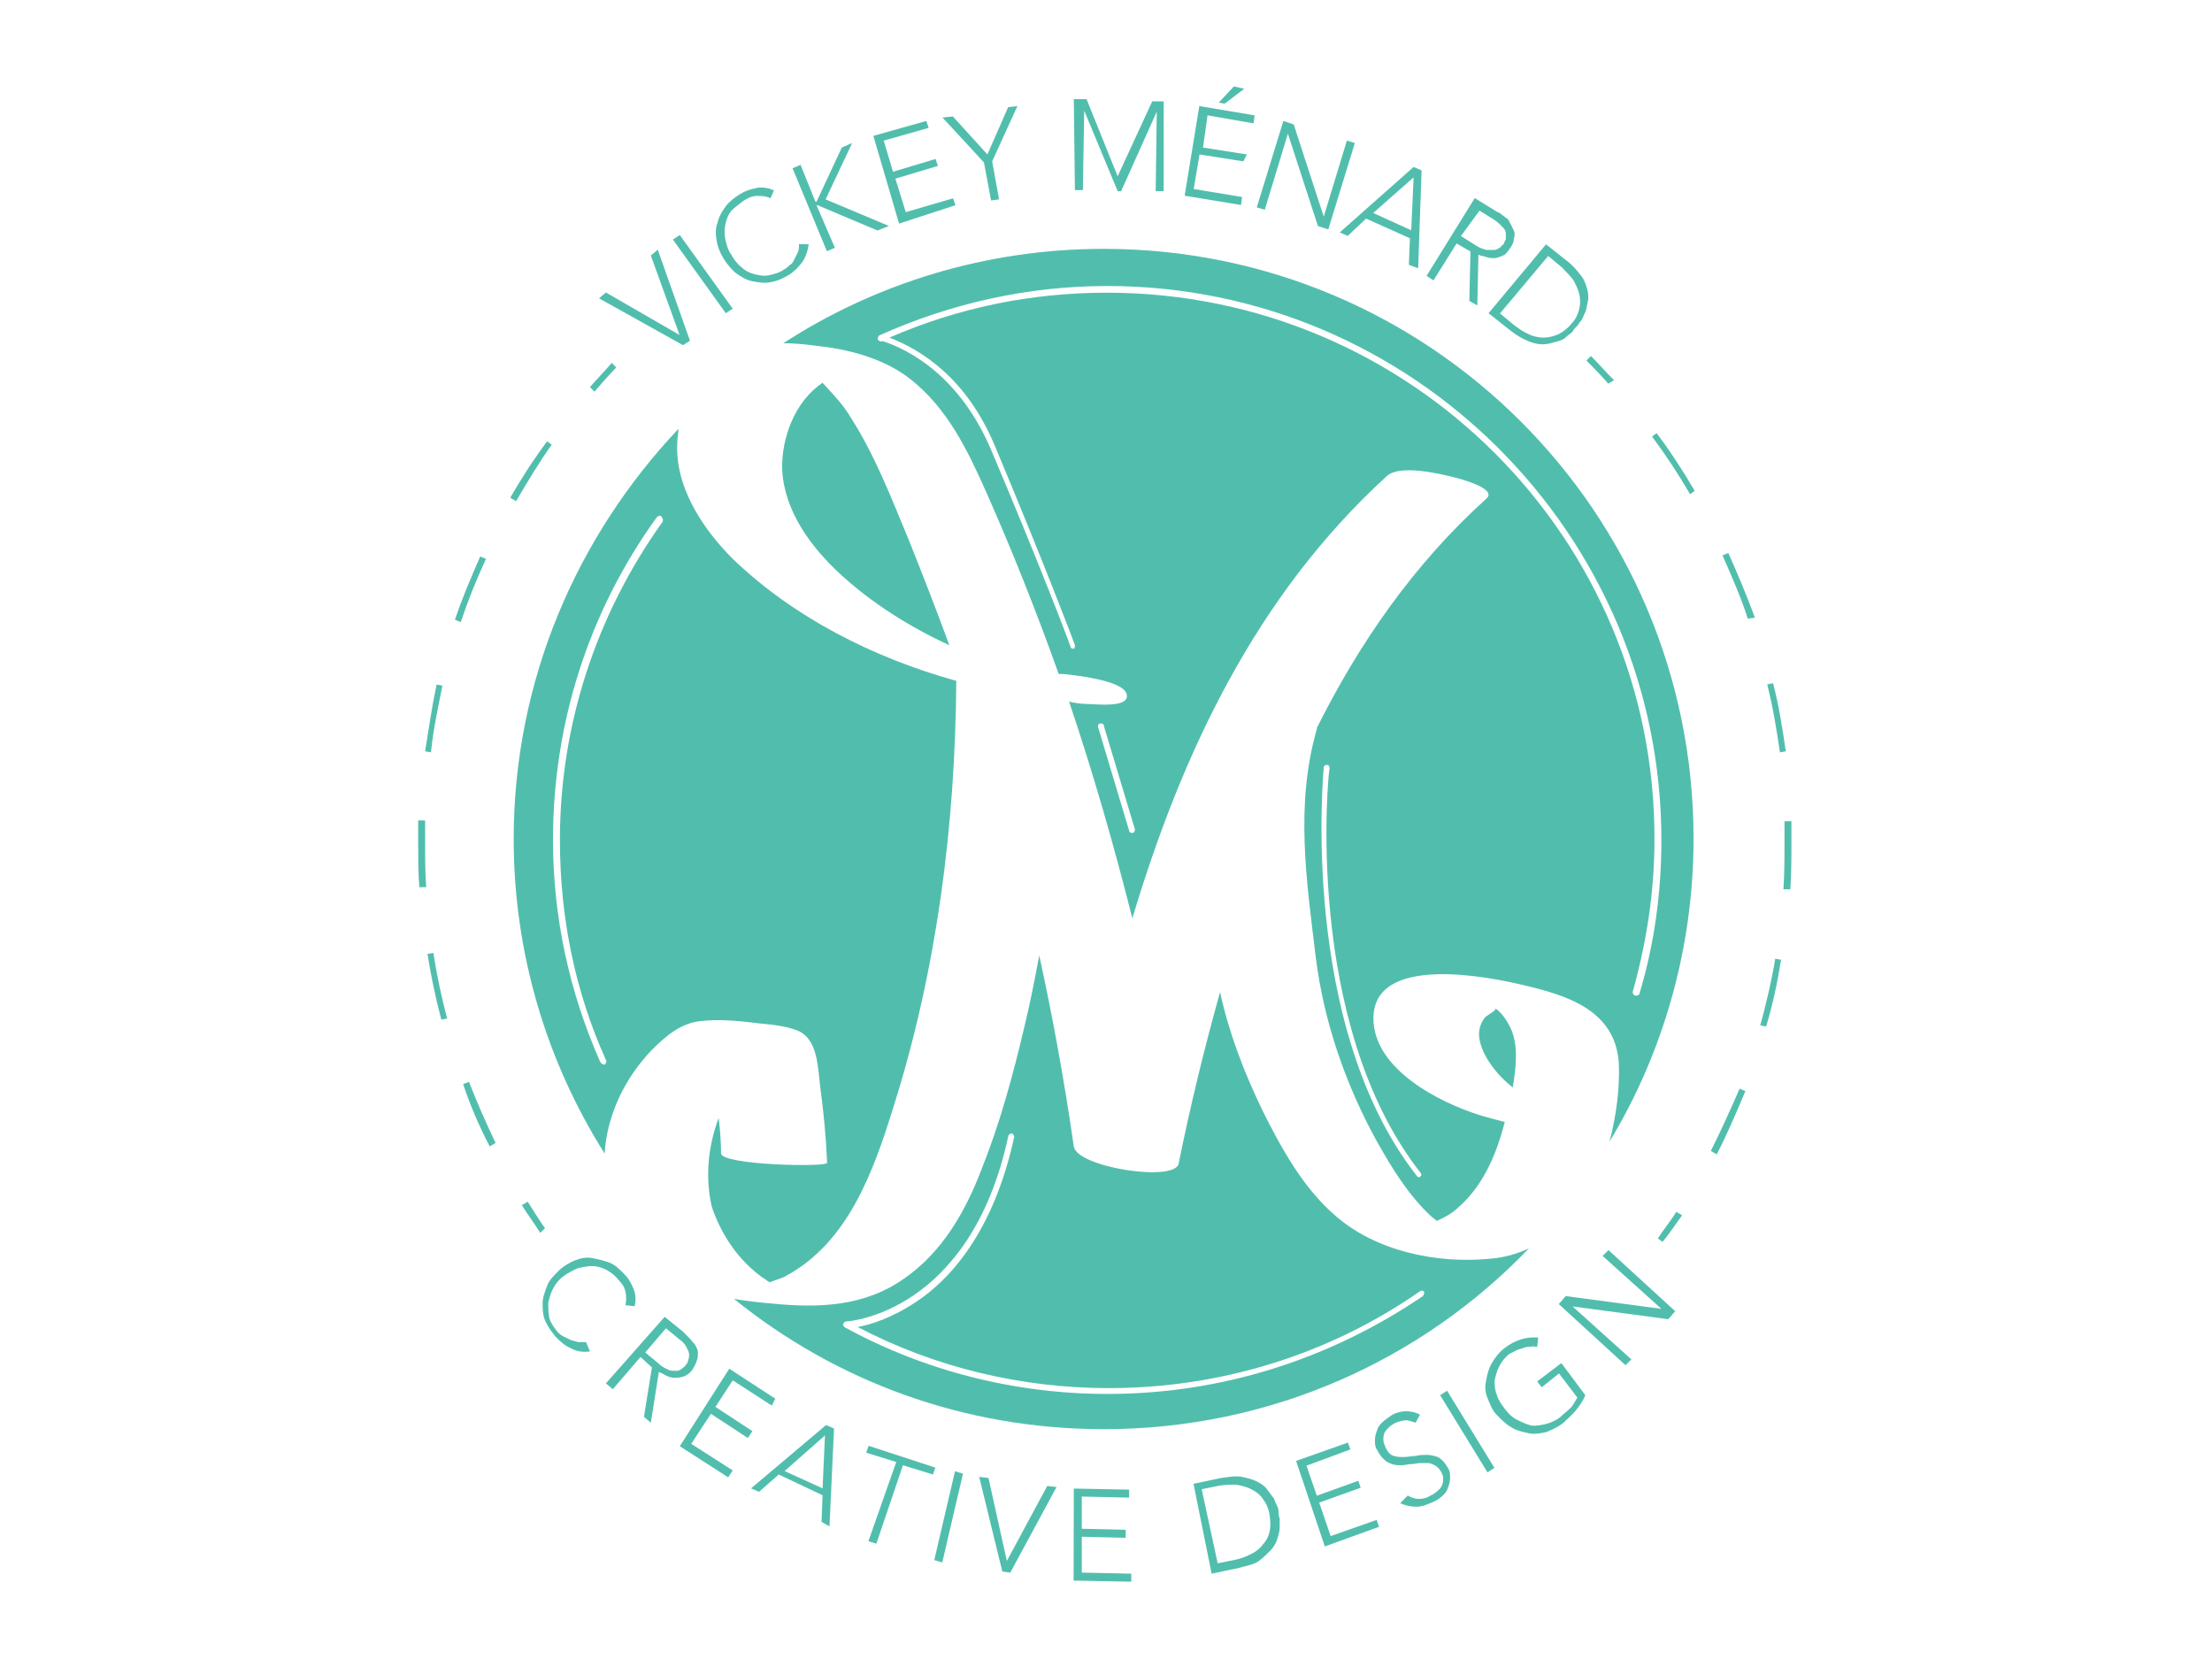 <?xml version="1.0" encoding="utf-8"?>
<!-- Generator: Adobe Illustrator 18.1.0, SVG Export Plug-In . SVG Version: 6.00 Build 0)  -->
<!DOCTYPE svg PUBLIC "-//W3C//DTD SVG 1.1//EN" "http://www.w3.org/Graphics/SVG/1.1/DTD/svg11.dtd">
<svg version="1.1" id="Layer_1" xmlns="http://www.w3.org/2000/svg" xmlns:xlink="http://www.w3.org/1999/xlink" x="0px" y="0px"
	 viewBox="0 0 1024 768" enable-background="new 0 0 1024 768" xml:space="preserve">
<g>
	<path fill="#51BEAD" d="M784,388.3c0-150.9-122.1-273.1-273.1-273.1c-54.4,0-105.6,16-148.3,43.7c7.5,0,14.9,1.1,22.4,2.1
		c12.8,2.1,26.1,6.4,36.3,14.4c17.1,13.3,26.7,33.1,35.2,52.3c12.3,27.7,23.5,56,33.6,84.3c0.5,0,1.6,0,2.1,0
		c4.3,0.5,27.2,2.7,29.3,9.1c2.1,6.9-14.4,4.8-18.1,4.8c-2.7,0-5.9-0.5-8.5-1.1c11.2,33.1,20.8,66.7,29.3,100.3
		c22.9-76.3,57.1-149.3,117.9-204.8c5.9-5.3,24-1.1,30.4,0.5c2.1,0.5,21.3,5.3,15.5,10.1c-33.6,30.4-58.7,66.7-78.4,106.1v0.5
		c-10.1,35.2-4.8,69.9-0.5,105.6c3.7,29.9,13.9,59.2,28.3,85.3c6.9,12.3,14.4,24.5,24.5,34.1c1.1,1.1,2.1,1.6,3.2,2.7
		c3.7-1.6,7.5-3.7,10.7-6.9c11.2-10.1,17.1-24.5,20.8-38.9c-4.3-1.1-8-2.1-11.7-3.2c-18.7-5.9-49.1-21.3-49.1-44.8
		c0-29.9,53.3-19.2,68.8-15.5c20.8,4.8,43.2,11.7,44.8,36.3c0.5,11.2-1.1,24-4.3,36.3C769.6,488,784,439.5,784,388.3z M657.6,542.9
		c0.5,0.5,0.5,1.6,0,1.6l-0.5,0.5c-0.5,0-0.5,0-1.1-0.5c-54.9-69.9-43.2-188.3-43.2-189.3c0-0.5,0.5-1.1,1.6-1.1
		c0.5,0,1.1,0.5,1.1,1.6C614.9,356.8,603.2,473.6,657.6,542.9z M524.3,385.6C524.3,385.6,523.7,385.6,524.3,385.6
		c-1.1,0-1.6-0.5-1.6-1.1l-14.4-48c0-0.5,0-1.6,1.1-1.6c0.5,0,1.6,0,1.6,1.1l14.4,48C525.3,385.1,524.8,385.6,524.3,385.6z
		 M512.5,135.5c-35.2,0-68.8,6.9-100.8,20.8c13.9,5.3,35.7,18.1,49.1,50.7c21.3,50.7,36.8,91.2,36.8,91.7s0,1.6-0.5,1.6h-0.5
		c-0.5,0-1.1-0.5-1.1-1.1S480,258.1,458.7,208c-14.4-33.6-37.3-45.9-50.1-50.1l0,0c-0.5,0.5-1.6,0-2.1-0.5c-0.5-0.5,0-1.6,0.5-2.1
		c33.1-14.9,68.8-22.9,105.6-22.9c141.3,0,256.5,115.2,256.5,256.5c0,24-3.2,48-10.1,70.9c0,0.5-0.5,1.1-1.6,1.1h-0.5
		c-0.5,0-1.1-1.1-1.1-1.6c6.4-22.9,10.1-46.4,10.1-70.4C766.4,249.1,652.8,135.5,512.5,135.5z"/>
	<path fill="#51BEAD" d="M353.1,591.5c1.1,0.5,2.1,1.6,3.2,2.1c2.7-1.1,5.3-1.6,8-3.2c28.3-15.5,40-48,49.1-77.3
		c20.3-64,28.8-130.7,29.3-197.9c-38.4-10.7-75.2-29.3-103.5-56.5c-14.4-14.4-27.2-34.1-25.6-54.9c0-1.6,0.5-3.7,0.5-5.3
		c-46.9,49.6-76.3,116.3-76.3,189.9c0,53.3,15.5,103.5,42.1,145.6c1.1-17.6,9.1-34.7,21.9-48c6.4-6.4,13.3-12.3,22.4-13.3
		c9.1-1.1,18.7,0,27.7,1.1c5.3,0.5,11.7,1.1,17.1,3.2c9.6,3.7,9.6,17.1,10.7,26.1c1.6,11.7,2.7,23.5,3.2,35.2
		c0,2.1-48.5,1.1-49.1-4.3c0-5.9-0.5-11.2-1.1-16.5c-4.8,12.8-6.4,27.2-3.2,41.1C333.9,571.7,341.9,583.5,353.1,591.5z M306.7,241.6
		c-30.9,43.2-47.5,94.4-47.5,147.2c0,35.7,6.9,69.9,21.3,101.9c0.5,0.5,0,1.6-0.5,2.1h-0.5c-0.5,0-1.1-0.5-1.6-1.1
		c-14.4-32.5-21.9-67.2-21.9-102.9c0-53.9,16.5-105.6,48-149.3c0.5-0.5,1.6-1.1,2.1-0.5C306.7,240,307.2,240.5,306.7,241.6z"/>
	<path fill="#51BEAD" d="M692.8,467.2c-0.5,0-0.5-0.5-0.5-0.5l0,0c0,0,0,0,0,0.5c-0.5,1.1-3.7,2.7-4.8,3.7c-2.1,2.7-3.2,5.9-2.7,9.6
		c1.1,8,8,17.1,15.5,22.9c1.6-9.6,2.7-19.7-1.1-27.7C697.6,472.5,695.5,469.3,692.8,467.2z"/>
	<path fill="#51BEAD" d="M388.8,265.6c14.4,13.3,32,24.5,50.7,33.1c-5.9-16-12.3-32.5-18.7-48.5c-8-19.2-15.5-38.9-26.7-56.5
		c-3.7-6.4-8.5-11.2-13.3-16.5c-12.8,8.5-19.2,25.6-18.7,40.5C363.2,236.8,375.5,253.3,388.8,265.6z"/>
	<path fill="#51BEAD" d="M618.1,562.7c-14.9-12.8-25.1-31.5-33.6-48.5c-8.5-17.6-15.5-35.7-19.7-54.9c-7.5,26.7-13.9,53.3-19.2,79.5
		c-2.1,8.5-46.9,1.6-48.5-8c-4.3-29.9-9.6-59.2-16-88.5c-2.1,11.2-4.3,22.4-6.9,33.1c-5.3,22.4-11.2,44.3-19.7,65.6
		c-7.5,19.7-18.1,38.4-35.7,50.7c-18.7,13.3-40,13.9-61.9,11.7c-5.9-0.5-11.2-1.1-17.1-2.1c46.9,37.9,106.1,60.3,171.2,60.3
		c77.3,0,147.2-32,196.8-83.7c-5.9,2.7-11.7,4.3-18.1,4.8C665.1,585.1,636.8,579.2,618.1,562.7z M658.7,600
		c-43.2,29.3-93.3,45.3-146.1,45.3c-42.7,0-84.8-10.7-121.6-30.9c-0.5-0.5-1.1-1.1-0.5-1.6c0-0.5,0.5-1.1,1.6-1.1
		c0.5,0,57.1-3.7,74.7-85.9c0-0.5,1.1-1.1,1.6-1.1s1.1,1.1,1.1,1.6c-9.6,44.3-29.9,66.1-45.3,76.3c-11.2,7.5-21.3,10.7-27.2,11.7
		c35.7,18.7,75.7,28.3,116.3,28.3c51.7,0,101.9-15.5,144-44.8c0.5-0.5,1.6-0.5,2.1,0.5C659.2,598.4,659.2,599.5,658.7,600z"/>
</g>
<g>
	<path fill="#51BEAD" d="M273.1,625.6c-3.2,0.5-6.4,0-9.1-1.6c-2.7-1.1-4.8-3.2-6.9-5.3c-2.1-2.7-3.7-4.8-4.8-7.5s-1.1-5.3-1.1-8
		s1.1-5.3,2.1-8s3.2-4.8,5.3-6.9s4.8-3.7,7.5-4.8c2.7-1.1,5.3-1.6,8-1.1c2.7,0.5,5.3,1.1,8,2.1s4.8,3.2,6.9,5.3
		c2.1,2.1,3.2,4.3,4.3,6.9c1.1,2.7,1.1,5.3,0.5,8l-4.3-0.5c0.5-2.1,0.5-4.3,0-6.4c-0.5-2.1-1.6-3.7-3.2-5.3
		c-1.6-2.1-3.7-3.7-5.9-4.8s-4.3-1.6-6.4-1.6s-4.3,0.5-6.9,1.1c-2.1,1.1-4.3,2.1-6.4,3.7s-3.7,3.7-4.8,5.9c-1.1,2.1-1.6,4.3-2.1,6.4
		c0,2.1,0,4.3,0.5,6.9c0.5,2.1,2.1,4.3,3.7,6.4c0.5,0.5,1.6,1.6,2.7,2.1c1.1,0.5,2.1,1.1,3.2,1.6c1.1,0.5,2.1,0.5,3.7,1.1
		c1.1,0,2.7,0,3.7,0L273.1,625.6z"/>
	<path fill="#51BEAD" d="M307.7,609.6l8.5,6.9c0.5,0.5,1.1,1.1,1.6,1.6c0.5,0.5,1.6,1.6,2.1,2.1c0.5,1.1,1.6,1.6,2.1,2.7
		c0.5,1.1,1.1,2.1,1.1,3.2s0,2.7-0.5,3.7c-0.5,1.6-1.1,2.7-2.1,4.3c-1.1,1.6-2.7,2.7-4.3,3.2s-2.7,0.5-4.3,0.5
		c-1.1,0-2.7-0.5-3.7-1.1s-2.1-1.1-3.2-1.6l-3.7,23.5l-3.2-2.7l3.7-22.9l-5.3-4.8l-12.8,14.9l-3.2-2.7L307.7,609.6z M298.7,626.1
		l6.4,5.3c1.6,1.6,3.2,2.1,4.3,2.7s2.7,0.5,3.7,0.5s2.1-0.5,2.7-1.1s1.6-1.1,1.6-1.6c0.5-0.5,1.1-1.1,1.1-2.1
		c0.5-1.1,0.5-1.6,0.5-2.7s-0.5-2.1-1.1-3.2c-0.5-1.1-1.6-2.7-3.2-3.7l-6.4-5.3L298.7,626.1z"/>
	<path fill="#51BEAD" d="M337.6,633.6l21.3,13.9l-1.6,3.2l-18.1-11.7l-8,12.3l17.1,11.2l-2.1,3.2l-17.1-11.2l-9.1,13.9l19.2,12.3
		l-2.1,3.2l-22.4-14.4L337.6,633.6z"/>
	<path fill="#51BEAD" d="M382.4,659.7l3.7,1.6l-2.1,45.3l-3.7-2.1l0.5-12.3l-20.3-9.6l-9.1,8l-3.7-1.6L382.4,659.7z M381.9,664.5
		l-18.7,16.5l17.6,8L381.9,664.5z"/>
	<path fill="#51BEAD" d="M414.9,676.8l-13.9-4.3l1.1-3.2l30.9,10.1l-1.1,3.2l-13.9-4.3l-12.3,36.3l-3.7-1.1L414.9,676.8z"/>
	<path fill="#51BEAD" d="M442.1,681.1l3.7,1.1l-9.6,41.1l-3.7-1.1L442.1,681.1z"/>
	<path fill="#51BEAD" d="M453.3,683.7l4.3,0.5l8.5,38.4l18.7-34.7l4.3,0.5L467.7,728l-3.7-0.5L453.3,683.7z"/>
	<path fill="#51BEAD" d="M497.1,689.1l25.6,0.5v3.7l-21.9-0.5v14.9l20.3,0.5v3.7l-20.3-0.5V728l22.9,0.5v3.7l-26.7-0.5L497.1,689.1z
		"/>
	<path fill="#51BEAD" d="M552.5,686.9l12.8-2.7c3.7-0.5,6.9-1.1,9.6-0.5c2.7,0.5,4.8,1.1,6.9,2.1c2.1,1.1,3.7,2.1,4.8,3.7
		c1.1,1.6,2.1,2.7,3.2,4.3c0.5,1.6,1.1,2.7,1.6,3.7c0.5,1.1,0.5,2.1,0.5,2.7c0,0.5,0,1.6,0.5,2.7c0,1.1,0,2.7,0,4.3
		c0,1.6-0.5,3.2-1.1,5.3c-0.5,1.6-1.6,3.7-3.2,5.3s-3.2,3.2-5.3,4.8c-2.1,1.6-5.3,2.1-9.1,3.2l-12.8,2.7L552.5,686.9z M563.7,723.7
		l8-1.6c2.7-0.5,5.3-1.6,7.5-2.7s4.3-2.7,5.3-4.3c1.6-1.6,2.7-3.7,3.2-5.9c0.5-2.1,0.5-4.8,0-8c-0.5-3.2-1.6-5.3-3.2-7.5
		s-3.2-3.2-5.3-4.3s-4.3-1.6-6.9-2.1c-2.7,0-5.3,0-8,0.5l-8,1.6L563.7,723.7z"/>
	<path fill="#51BEAD" d="M600,676.3l24-8.5l1.1,3.2l-20.3,7.5l4.8,13.9l19.2-6.9l1.1,3.2l-19.2,6.9l5.3,15.5l21.3-7.5l1.1,3.2
		l-25.1,9.1L600,676.3z"/>
	<path fill="#51BEAD" d="M651.7,692.3c1.6,1.1,3.7,1.6,5.3,1.6c1.6,0,3.7-0.5,5.3-1.6c1.1-0.5,2.1-1.1,3.2-2.1s1.6-1.6,2.1-2.7
		s0.5-2.1,0.5-3.2c0-1.1-0.5-2.1-1.1-3.2s-1.6-2.1-2.7-2.7s-2.1-1.1-3.2-1.1s-2.7,0-3.7,0c-1.6,0-2.7,0.5-4.3,0.5
		c-1.6,0-2.7,0.5-4.3,0.5c-1.6,0-2.7,0-4.3-0.5s-2.7-1.1-3.7-2.1s-2.1-2.1-3.2-4.3c-1.1-1.6-1.1-3.2-1.1-4.8s0.5-3.2,1.1-4.8
		c0.5-1.6,1.6-2.7,2.7-3.7s2.7-2.1,4.3-3.2c2.1-1.1,4.3-1.6,6.4-1.6c2.1,0,4.3,0.5,6.4,1.6l-2.1,3.7c-1.6-0.5-3.2-1.1-4.3-1.1
		c-1.6,0-3.2,0.5-4.8,1.1c-1.1,0.5-2.1,1.1-3.2,2.1c-1.1,1.1-1.6,1.6-2.1,2.7s-0.5,2.1-0.5,3.2s0.5,2.1,1.1,3.7
		c1.1,2.1,2.1,3.2,3.7,3.7c1.6,0.5,3.2,0.5,4.8,0.5c1.6,0,3.7-0.5,5.3-0.5c2.1-0.5,3.7-0.5,5.3-0.5c1.6,0,3.7,0.5,5.3,1.1
		c1.6,1.1,3.2,2.7,4.3,4.8c1.1,1.6,1.1,3.2,1.1,4.8c0,1.6-0.5,3.2-1.1,4.8c-0.5,1.6-1.6,2.7-2.7,3.7s-2.7,2.1-4.3,2.7
		c-2.7,1.1-4.8,2.1-7.5,2.1s-4.8-0.5-7.5-1.6L651.7,692.3z"/>
	<path fill="#51BEAD" d="M666.7,645.9l3.2-2.1l21.9,35.7l-3.2,2.1L666.7,645.9z"/>
	<path fill="#51BEAD" d="M733.9,645.9c-1.1,2.7-2.7,4.8-4.3,6.9c-1.6,2.1-3.7,3.7-5.9,5.9c-2.7,2.1-5.3,3.2-8,4.3
		c-2.7,0.5-5.3,1.1-8,0.5s-5.3-1.1-8-2.7c-2.7-1.6-4.8-3.7-6.9-5.9c-2.1-2.1-3.2-5.3-4.3-8c-1.1-2.7-1.1-5.3-0.5-8
		c0.5-2.7,1.1-5.3,2.7-8c1.6-2.7,3.2-4.8,5.9-6.9c4.8-3.7,10.1-5.3,15.5-4.8l-0.5,4.3c-1.1,0-2.1-0.5-3.2,0c-1.1,0-2.1,0-3.2,0.5
		s-2.1,0.5-3.2,1.1s-2.1,1.1-3.2,1.6c-2.1,1.6-3.7,3.7-4.8,5.9c-1.1,2.1-1.6,4.3-2.1,6.4c0,2.1,0,4.3,1.1,6.9
		c0.5,2.1,2.1,4.3,3.7,6.4c1.6,2.1,3.2,3.7,5.3,4.8s4.3,2.1,6.4,2.7c2.1,0.5,4.3,0,6.9-0.5c2.1-0.5,4.8-1.6,6.9-3.2
		c1.6-1.6,3.2-2.7,4.8-4.3c1.6-1.6,2.1-3.2,3.2-4.8l-8.5-11.2l-8,6.4l-2.1-2.7l11.2-8.5L733.9,645.9z"/>
	<path fill="#51BEAD" d="M721.6,603.7l3.2-3.7l44.3,5.9l0,0l-27.2-24.5l2.7-2.7l30.9,28.3l-3.2,3.7l-44.3-5.9l0,0l27.2,24.5
		l-2.7,2.7L721.6,603.7z"/>
</g>
<g>
	<path fill="#51BEAD" d="M277.3,138.1l3.2-2.7l34.1,19.7l-13.3-36.8l3.2-2.7l14.9,42.1l-3.2,2.1L277.3,138.1z"/>
	<path fill="#51BEAD" d="M311.5,110.9l3.2-2.1l24.5,34.1l-3.2,2.1L311.5,110.9z"/>
	<path fill="#51BEAD" d="M374.4,113.1c-0.5,3.2-1.6,6.4-3.2,8.5c-1.6,2.1-3.7,4.3-6.4,5.9s-5.3,2.7-8.5,3.2c-2.7,0.5-5.3,0-8-0.5
		s-5.3-2.1-7.5-3.7c-2.1-1.6-4.3-4.3-5.9-6.9c-1.6-2.7-2.7-5.3-3.2-8.5c-0.5-2.7-0.5-5.9,0.5-8c0.5-2.7,2.1-5.3,3.7-7.5
		s4.3-4.3,6.9-5.9c2.7-1.6,4.8-2.1,7.5-2.7c2.7-0.5,5.3,0,8,1.1l-1.6,3.7c-2.1-1.1-4.3-1.1-6.4-1.1c-2.1,0-4.3,1.1-5.9,2.1
		c-2.1,1.6-4.3,3.2-5.9,4.8c-1.6,2.1-2.1,3.7-2.7,6.4c-0.5,2.1-0.5,4.3,0,6.9c0.5,2.1,1.1,4.8,2.7,6.9c1.1,2.1,2.7,4.3,4.8,5.9
		c1.6,1.6,3.7,2.7,5.9,3.2c2.1,0.5,4.3,1.1,6.9,0.5c2.1-0.5,4.8-1.1,6.9-2.7c1.1-0.5,1.6-1.1,2.7-2.1c1.1-0.5,1.6-1.6,2.1-2.7
		c0.5-1.1,1.1-2.1,1.6-3.2c0.5-1.1,0.5-2.7,0.5-3.7L374.4,113.1z"/>
	<path fill="#51BEAD" d="M366.9,77.9l3.7-1.6l6.9,17.1h0.5l11.7-25.1l4.8-2.1l-12.3,26.1l29.3,12.3l-5.3,2.1l-27.7-11.7h-0.5
		l8.5,19.7l-3.7,1.6L366.9,77.9z"/>
	<path fill="#51BEAD" d="M404.3,62.9l24.5-6.9l1.1,3.2l-20.8,5.9l4.3,14.4l19.7-5.9l1.1,3.2l-19.7,5.9l4.8,15.5l21.9-6.4l1.1,3.2
		l-26.1,8.5L404.3,62.9z"/>
	<path fill="#51BEAD" d="M455.5,75.2l-19.2-20.8l4.8-0.5l16,17.6l9.6-21.9l4.3-0.5l-11.7,25.6l3.2,17.6l-3.7,0.5L455.5,75.2z"/>
	<path fill="#51BEAD" d="M497.1,45.9h5.9l14.4,35.7l16-34.7h5.3l0,41.6h-3.7l0.5-36.8l0,0l-16.5,36.8h-1.6l-15.5-37.3l0,0L501.3,88
		h-3.7L497.1,45.9z"/>
	<path fill="#51BEAD" d="M555.2,49.1l25.6,4.3l-0.5,3.7l-21.3-3.7l-2.1,14.9l20.3,3.2l-1.6,3.2l-20.3-3.2l-2.7,16l22.4,3.7l-0.5,3.7
		l-26.1-4.3L555.2,49.1z M571.2,40l4.8,1.1l-9.1,6.9l-2.7-0.5L571.2,40z"/>
	<path fill="#51BEAD" d="M594.1,56l4.8,1.6l13.9,42.7l0,0l10.7-35.2l3.7,1.1l-12.3,40l-4.8-1.6l-13.9-42.7l0,0l-10.7,35.2l-3.7-1.1
		L594.1,56z"/>
	<path fill="#51BEAD" d="M654.4,77.3l3.7,1.6l-1.6,45.3l-4.3-1.6l0.5-12.3l-20.3-9.1l-8.5,8l-3.7-1.6L654.4,77.3z M654.4,82.1
		l-18.7,16.5l17.6,8L654.4,82.1z"/>
	<path fill="#51BEAD" d="M682.7,91.7l9.6,5.9c0.5,0.5,1.1,0.5,2.1,1.1c0.5,0.5,1.6,1.1,2.7,2.1c1.1,0.5,1.6,1.6,2.1,2.7
		c0.5,1.1,1.1,2.1,1.6,3.2s0.5,2.7,0,3.7c0,1.6-0.5,2.7-1.6,4.3s-2.1,3.2-3.7,3.7c-1.1,0.5-2.7,1.1-3.7,1.1s-2.7,0-3.7-0.5
		c-1.1-0.5-2.7-0.5-3.7-1.1l-0.5,23.5l-3.7-2.1l0.5-22.9l-6.4-3.7l-10.7,17.1l-3.2-2.1L682.7,91.7z M676.3,109.3l6.9,4.3
		c1.6,1.1,3.2,1.6,4.8,2.1c1.6,0,2.7,0,3.7,0s1.6-0.5,2.7-1.1c0.5-0.5,1.1-1.1,1.6-1.6c0.5-0.5,0.5-1.6,1.1-2.1c0-1.1,0-1.6,0-2.7
		c0-1.1-0.5-2.1-1.6-3.2c-1.1-1.1-2.1-2.1-3.7-3.2l-6.9-4.3L676.3,109.3z"/>
	<path fill="#51BEAD" d="M715.7,113.1l10.1,8c2.7,2.1,4.8,4.8,6.4,6.9c1.6,2.1,2.1,4.3,2.7,6.4c0.5,2.1,0.5,4.3,0,5.9
		c-0.5,2.1-0.5,3.7-1.6,5.3c-0.5,1.6-1.1,2.7-2.1,3.7c-0.5,1.1-1.1,1.6-1.6,2.1c-0.5,0.5-1.1,1.1-1.6,2.1c-1.1,1.1-2.1,1.6-3.2,2.7
		s-2.7,1.6-4.8,2.1c-1.6,0.5-3.7,1.1-5.9,1.1c-2.1,0-4.3-0.5-6.9-1.6c-2.7-1.1-5.3-2.7-8-4.8l-10.1-8L715.7,113.1z M694.4,145.1
		l6.4,5.3c2.1,1.6,4.3,3.2,6.9,4.3c2.1,1.1,4.8,1.6,6.9,1.6s4.3-0.5,6.9-1.6c2.1-1.1,4.3-2.7,5.9-4.8c2.1-2.1,3.2-4.8,3.7-6.9
		s0.5-4.8,0-6.9s-1.6-4.3-2.7-6.4c-1.6-2.1-3.2-3.7-5.3-5.9l-6.4-5.3L694.4,145.1z"/>
</g>
<g>
	<g>
		<path fill="#51BEAD" d="M250.1,570.7c-2.7-4.3-5.9-8.5-8.5-12.8l2.7-1.6c2.7,4.3,5.3,8.5,8,12.3L250.1,570.7z"/>
	</g>
	<g>
		<path fill="#51BEAD" d="M226.7,530.7c-4.8-9.1-9.1-19.2-12.3-28.8l2.7-1.1c3.7,9.6,8,19.2,12.3,28.3L226.7,530.7z M204.3,472
			c-2.7-10.1-4.8-20.3-6.4-30.4l2.7-0.5c1.6,10.1,3.7,20.3,6.4,30.4L204.3,472z M194.1,410.7c-0.5-6.9-0.5-13.9-0.5-20.8
			c0-3.2,0-6.9,0-10.1h3.2c0,3.2,0,6.9,0,10.1c0,6.9,0,13.9,0.5,20.8H194.1z M199.5,348.3l-2.7-0.5c1.6-10.1,3.2-20.8,5.3-30.9
			l2.7,0.5C202.7,328,200.5,338.1,199.5,348.3z M213.3,288l-2.7-1.1c3.2-9.6,7.5-19.7,11.7-29.3l2.7,1.1
			C220.3,268.8,216.5,278.4,213.3,288z M238.9,232l-2.7-1.6c5.3-9.1,10.7-17.6,17.1-26.1l2.1,1.6C249.6,213.9,244.3,222.9,238.9,232
			z"/>
	</g>
	<g>
		<path fill="#51BEAD" d="M275.2,181.3l-2.1-2.1c3.2-3.7,6.9-7.5,10.1-11.2l2.1,2.1C281.6,173.9,278.4,177.6,275.2,181.3z"/>
	</g>
</g>
<g>
	<g>
		<path fill="#51BEAD" d="M744.5,177.6c-3.2-3.7-6.9-7.5-10.1-10.7l2.1-2.1c3.7,3.7,6.9,7.5,10.7,11.2L744.5,177.6z"/>
	</g>
	<g>
		<path fill="#51BEAD" d="M794.7,534.4l-2.7-1.6c4.8-9.6,9.1-19.2,13.3-28.8l2.7,1.1C803.7,515.2,799.5,525.3,794.7,534.4z
			 M817.6,475.2l-2.7-0.5c2.7-10.1,5.3-20.8,6.9-30.9l2.7,0.5C822.9,454.4,820.8,464.5,817.6,475.2z M828.8,411.7h-3.2
			c0.5-7.5,0.5-14.9,0.5-21.9c0-3.2,0-6.4,0-9.6h3.2c0,3.2,0,6.4,0,9.6C829.3,396.8,829.3,404.3,828.8,411.7z M824,348.3
			c-1.6-10.7-3.2-20.8-5.9-31.5l2.7-0.5c2.7,10.1,4.3,20.8,5.9,31.5L824,348.3z M809.1,286.4c-3.2-10.1-7.5-19.7-11.7-29.3l2.7-1.1
			c4.3,9.6,8.5,19.7,12.3,29.9L809.1,286.4z M782.4,228.8c-5.3-9.1-11.2-18.1-17.6-26.7l2.1-1.6c6.4,8.5,12.3,17.6,17.6,26.7
			L782.4,228.8z"/>
	</g>
	<g>
		<path fill="#51BEAD" d="M769.6,574.9l-2.1-1.6c2.7-4.3,5.9-8,8.5-12.3l2.7,1.6C775.5,566.9,772.8,571.2,769.6,574.9z"/>
	</g>
</g>
<path id="Vimeo_2_" fill="#51BEAD" d="M-953.5,211.4c-8.5-0.3-14.3,4.5-17.3,14.3c1.6-0.6,3.1-1,4.5-1c3.1,0,4.5,1.7,4.1,5.2
	c-0.2,2.1-1.6,5.2-4.1,9.2c-2.6,4-4.5,6.1-5.8,6.1c-1.7,0-3.2-3.1-4.5-9.4c-0.5-1.8-1.3-6.5-2.5-14c-1.1-7-4-10.2-8.8-9.8
	c-2,0.2-5,2-9,5.5c-2.9,2.7-5.9,5.3-8.9,8l2.9,3.7c2.7-1.9,4.4-2.9,4.8-2.9c2.1,0,4.1,3.3,5.9,9.9c1.6,6.1,3.3,12.1,4.9,18.2
	c2.5,6.6,5.5,9.9,9,9.9c5.8,0,12.8-5.4,21.1-16.2c8-10.4,12.2-18.5,12.5-24.5C-944.2,215.6-947.2,211.6-953.5,211.4z"/>
</svg>
